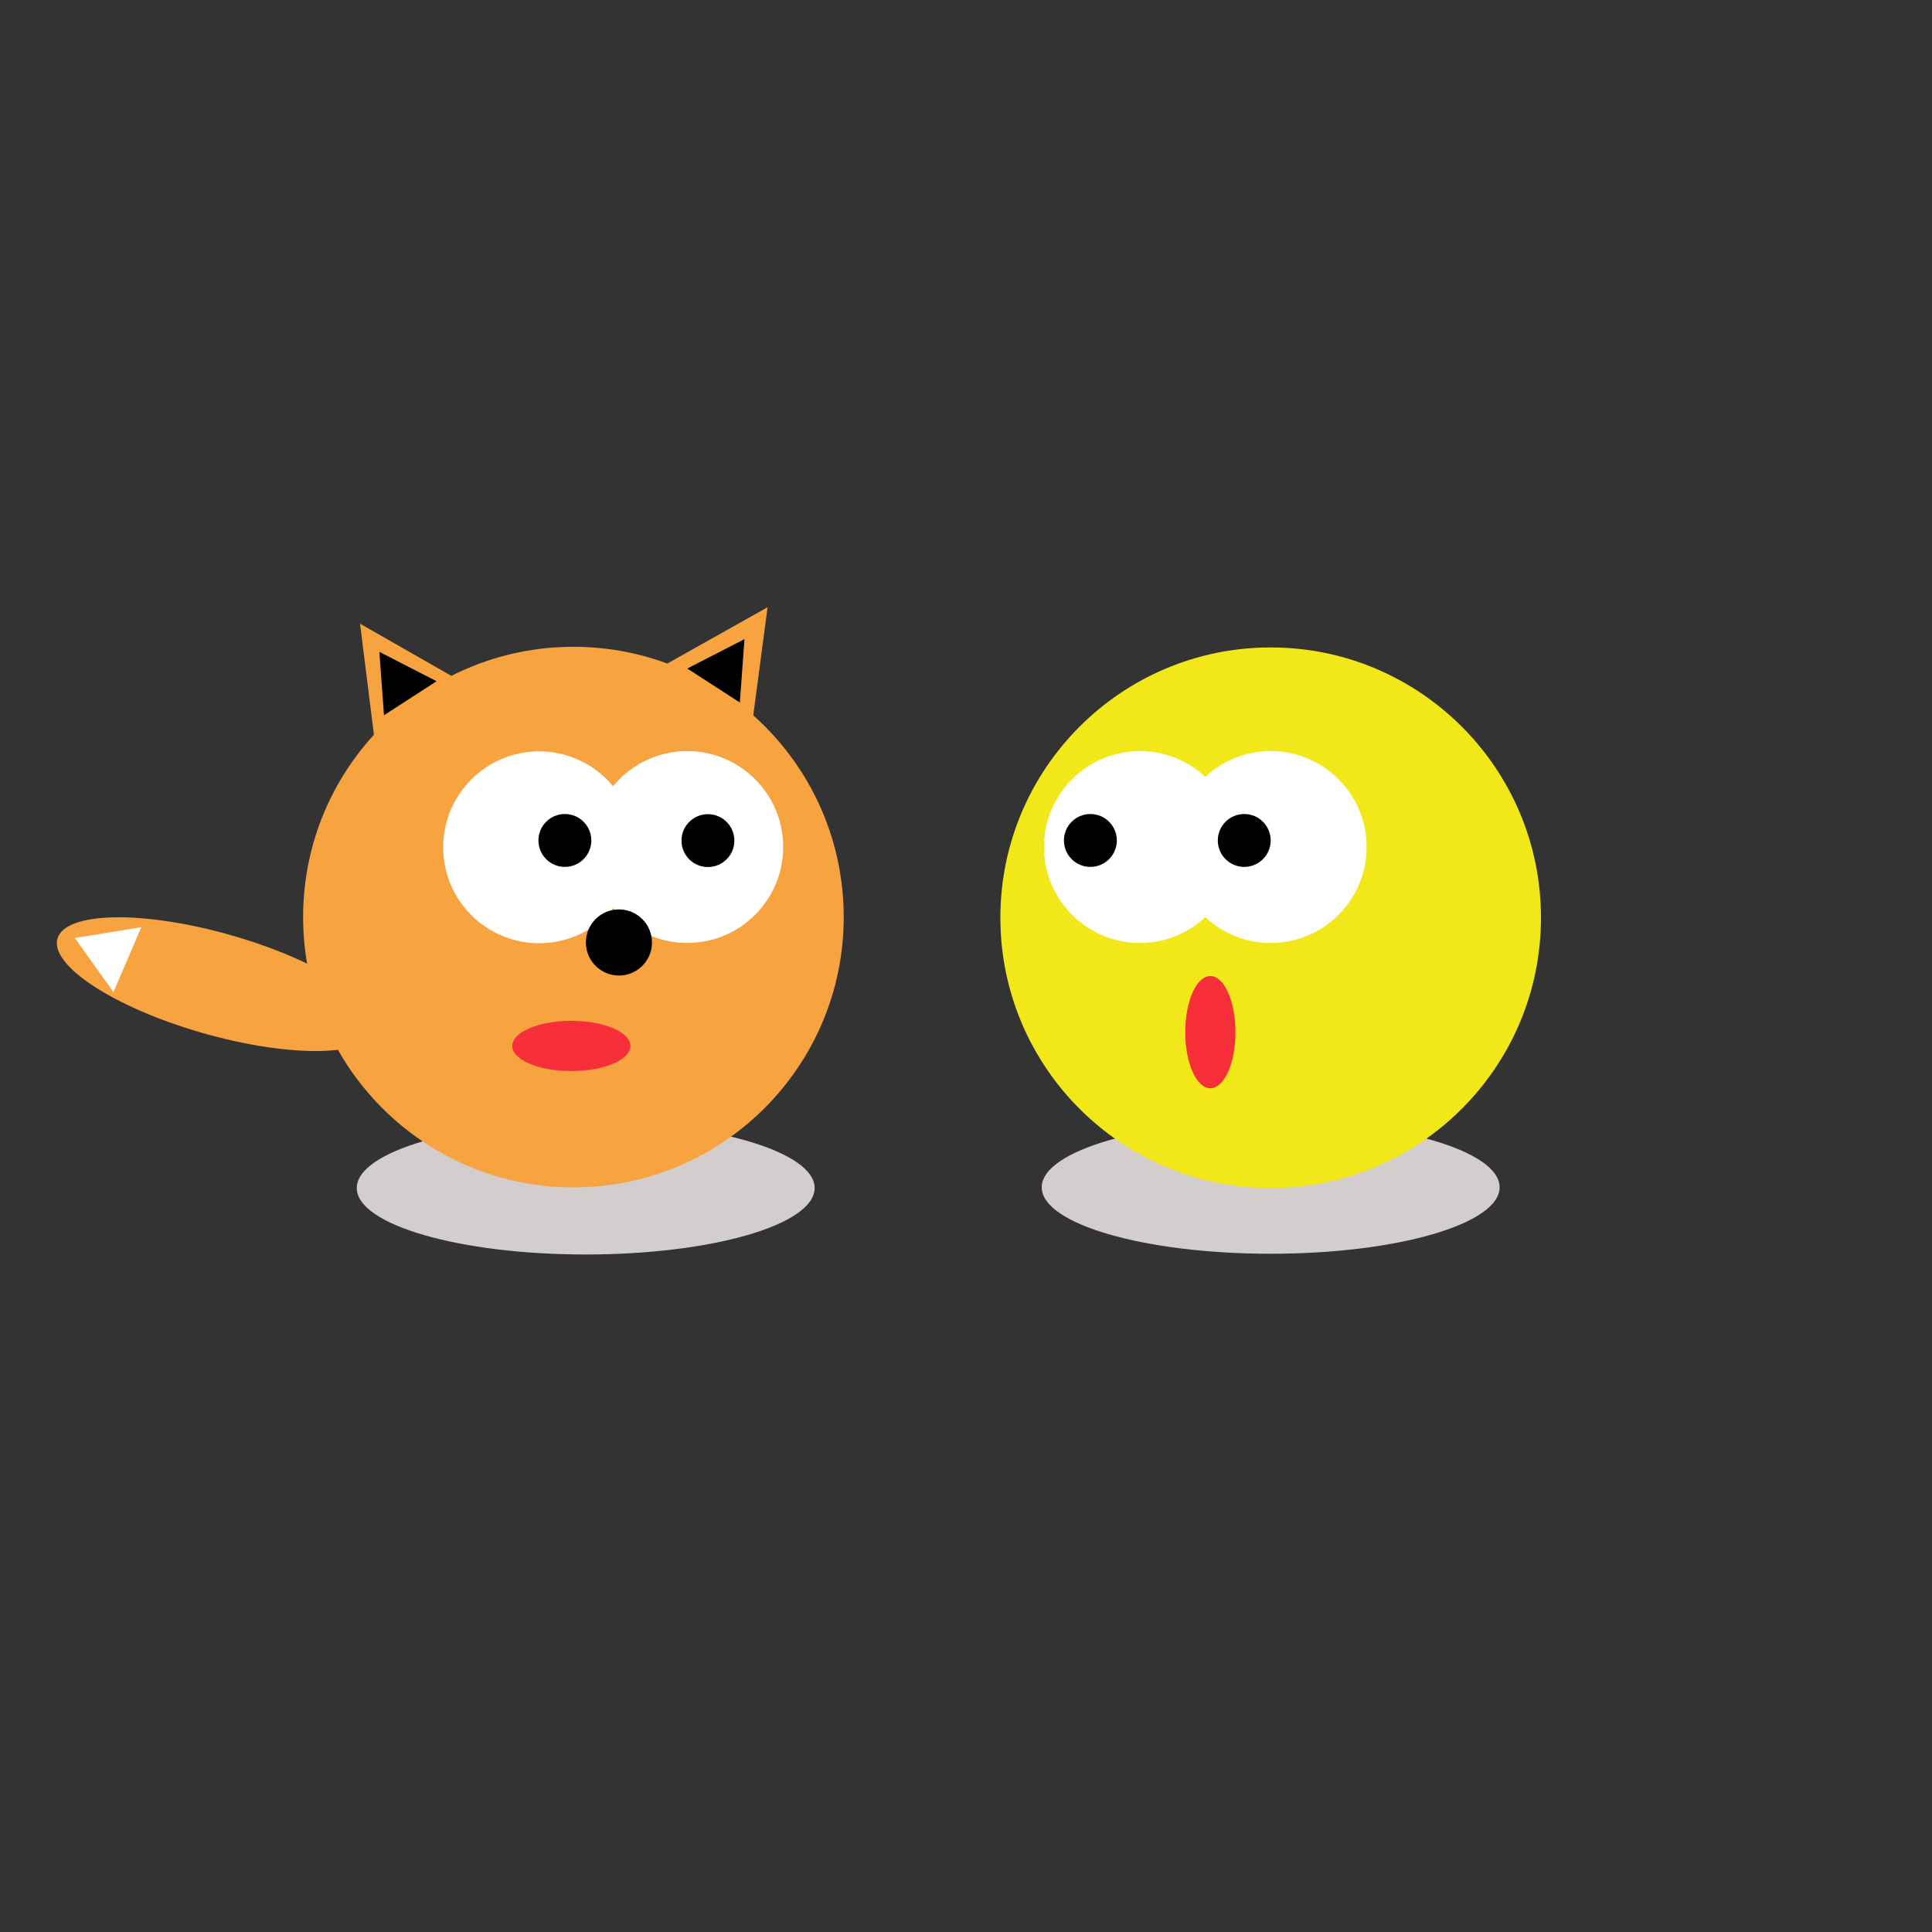 <?xml version="1.0" encoding="UTF-8" standalone="no" ?>
<!DOCTYPE svg PUBLIC "-//W3C//DTD SVG 1.1//EN" "http://www.w3.org/Graphics/SVG/1.1/DTD/svg11.dtd">
<svg xmlns="http://www.w3.org/2000/svg" xmlns:xlink="http://www.w3.org/1999/xlink" version="1.1" width="500" height="500" viewBox="0 0 500 500" xml:space="preserve">
<rect x="0" y="0" width="500" height="500" fill="#333333" stroke="none"/>
<desc>Created with Fabric.js 4.6.0</desc>
<defs>
</defs>
<g transform="matrix(1.55 0 0 0.45 328.85 307.27)" id="BqNWPMSTvTu5OizIMMZ5y"  >
<path style="stroke: rgb(158,78,245); stroke-width: 0; stroke-dasharray: none; stroke-linecap: butt; stroke-dashoffset: 0; stroke-linejoin: miter; stroke-miterlimit: 4; fill: rgb(212,205,205); fill-rule: nonzero; opacity: 1;" vector-effect="non-scaling-stroke"  transform=" translate(0, 0)" d="M 0 -38.226 C 21.101 -38.226 38.226 -21.101 38.226 0 C 38.226 21.101 21.101 38.226 0 38.226 C -21.101 38.226 -38.226 21.101 -38.226 0 C -38.226 -21.101 -21.101 -38.226 0 -38.226 z" stroke-linecap="round" />
</g>
<g transform="matrix(1.55 0 0 0.45 151.58 307.46)" id="AUnr1_Acv1fhkRVo8CLyV"  >
<path style="stroke: rgb(158,78,245); stroke-width: 0; stroke-dasharray: none; stroke-linecap: butt; stroke-dashoffset: 0; stroke-linejoin: miter; stroke-miterlimit: 4; fill: rgb(212,205,205); fill-rule: nonzero; opacity: 1;" vector-effect="non-scaling-stroke"  transform=" translate(0, 0)" d="M 0 -38.226 C 21.101 -38.226 38.226 -21.101 38.226 0 C 38.226 21.101 21.101 38.226 0 38.226 C -21.101 38.226 -38.226 21.101 -38.226 0 C -38.226 -21.101 -21.101 -38.226 0 -38.226 z" stroke-linecap="round" />
</g>
<g transform="matrix(1.83 0 0 1.83 148.4 237.34)" id="8JuvgsA7x6EZc9tYJ6UlK"  >
<path style="stroke: rgb(158,78,245); stroke-width: 0; stroke-dasharray: none; stroke-linecap: butt; stroke-dashoffset: 0; stroke-linejoin: miter; stroke-miterlimit: 4; fill: rgb(247,163,63); fill-rule: nonzero; opacity: 1;" vector-effect="non-scaling-stroke"  transform=" translate(0, 0)" d="M 0 -38.226 C 21.101 -38.226 38.226 -21.101 38.226 0 C 38.226 21.101 21.101 38.226 0 38.226 C -21.101 38.226 -38.226 21.101 -38.226 0 C -38.226 -21.101 -21.101 -38.226 0 -38.226 z" stroke-linecap="round" />
</g>
<g transform="matrix(1.83 0 0 1.83 328.85 237.51)" id="76Yse-GRfXvsBxtGM1I3P"  >
<path style="stroke: rgb(158,78,245); stroke-width: 0; stroke-dasharray: none; stroke-linecap: butt; stroke-dashoffset: 0; stroke-linejoin: miter; stroke-miterlimit: 4; fill: rgb(242,231,24); fill-rule: nonzero; opacity: 1;" vector-effect="non-scaling-stroke"  transform=" translate(0, 0)" d="M 0 -38.226 C 21.101 -38.226 38.226 -21.101 38.226 0 C 38.226 21.101 21.101 38.226 0 38.226 C -21.101 38.226 -38.226 21.101 -38.226 0 C -38.226 -21.101 -21.101 -38.226 0 -38.226 z" stroke-linecap="round" />
</g>
<g transform="matrix(1.16 0 0 1.16 139.52 219.28)" id="L2vCRqZtBIppI39xeOoq3"  >
<path style="stroke: rgb(197,143,224); stroke-width: 0; stroke-dasharray: none; stroke-linecap: butt; stroke-dashoffset: 0; stroke-linejoin: miter; stroke-miterlimit: 4; fill: rgb(255,255,255); fill-rule: nonzero; opacity: 1;" vector-effect="non-scaling-stroke"  transform=" translate(0, 0)" d="M 0 -21.402 C 11.814 -21.402 21.402 -11.814 21.402 0 C 21.402 11.814 11.814 21.402 0 21.402 C -11.814 21.402 -21.402 11.814 -21.402 0 C -21.402 -11.814 -11.814 -21.402 0 -21.402 z" stroke-linecap="round" />
</g>
<g transform="matrix(1.16 0 0 1.16 177.86 219.21)" id="r2naSLb17B6ijcVskoT_U"  >
<path style="stroke: rgb(197,143,224); stroke-width: 0; stroke-dasharray: none; stroke-linecap: butt; stroke-dashoffset: 0; stroke-linejoin: miter; stroke-miterlimit: 4; fill: rgb(255,255,255); fill-rule: nonzero; opacity: 1;" vector-effect="non-scaling-stroke"  transform=" translate(0, 0)" d="M 0 -21.402 C 11.814 -21.402 21.402 -11.814 21.402 0 C 21.402 11.814 11.814 21.402 0 21.402 C -11.814 21.402 -21.402 11.814 -21.402 0 C -21.402 -11.814 -11.814 -21.402 0 -21.402 z" stroke-linecap="round" />
</g>
<g transform="matrix(1.16 0 0 1.16 295 219.21)" id="N6YuOV-jro3NG2pSnIZBQ"  >
<path style="stroke: rgb(197,143,224); stroke-width: 0; stroke-dasharray: none; stroke-linecap: butt; stroke-dashoffset: 0; stroke-linejoin: miter; stroke-miterlimit: 4; fill: rgb(255,255,255); fill-rule: nonzero; opacity: 1;" vector-effect="non-scaling-stroke"  transform=" translate(0, 0)" d="M 0 -21.402 C 11.814 -21.402 21.402 -11.814 21.402 0 C 21.402 11.814 11.814 21.402 0 21.402 C -11.814 21.402 -21.402 11.814 -21.402 0 C -21.402 -11.814 -11.814 -21.402 0 -21.402 z" stroke-linecap="round" />
</g>
<g transform="matrix(1.16 0 0 1.16 328.85 219.21)" id="-Ui-G_cAmpalCYCjNNRtH"  >
<path style="stroke: rgb(197,143,224); stroke-width: 0; stroke-dasharray: none; stroke-linecap: butt; stroke-dashoffset: 0; stroke-linejoin: miter; stroke-miterlimit: 4; fill: rgb(255,255,255); fill-rule: nonzero; opacity: 1;" vector-effect="non-scaling-stroke"  transform=" translate(0, 0)" d="M 0 -21.402 C 11.814 -21.402 21.402 -11.814 21.402 0 C 21.402 11.814 11.814 21.402 0 21.402 C -11.814 21.402 -21.402 11.814 -21.402 0 C -21.402 -11.814 -11.814 -21.402 0 -21.402 z" stroke-linecap="round" />
</g>
<g transform="matrix(0.28 0 0 0.28 183.21 217.55)" id="3a_mbyy_j6CpEUCDrNDfY"  >
<path style="stroke: rgb(13,107,139); stroke-width: 0; stroke-dasharray: none; stroke-linecap: butt; stroke-dashoffset: 0; stroke-linejoin: miter; stroke-miterlimit: 4; fill: rgb(0,0,0); fill-rule: nonzero; opacity: 1;" vector-effect="non-scaling-stroke"  transform=" translate(0, 0)" d="M 0 -24.442 C 13.492 -24.442 24.442 -13.492 24.442 0 C 24.442 13.492 13.492 24.442 0 24.442 C -13.492 24.442 -24.442 13.492 -24.442 0 C -24.442 -13.492 -13.492 -24.442 0 -24.442 z" stroke-linecap="round" />
</g>
<g transform="matrix(0.28 0 0 0.28 146.19 217.51)" id="FPhkwUlyONQN7e9j_Qqwi"  >
<path style="stroke: rgb(13,107,139); stroke-width: 0; stroke-dasharray: none; stroke-linecap: butt; stroke-dashoffset: 0; stroke-linejoin: miter; stroke-miterlimit: 4; fill: rgb(0,0,0); fill-rule: nonzero; opacity: 1;" vector-effect="non-scaling-stroke"  transform=" translate(0, 0)" d="M 0 -24.442 C 13.492 -24.442 24.442 -13.492 24.442 0 C 24.442 13.492 13.492 24.442 0 24.442 C -13.492 24.442 -24.442 13.492 -24.442 0 C -24.442 -13.492 -13.492 -24.442 0 -24.442 z" stroke-linecap="round" />
</g>
<g transform="matrix(0.28 0 0 0.28 282.19 217.51)" id="Bj0XM-PHoYGgnR37PwAbm"  >
<path style="stroke: rgb(13,107,139); stroke-width: 0; stroke-dasharray: none; stroke-linecap: butt; stroke-dashoffset: 0; stroke-linejoin: miter; stroke-miterlimit: 4; fill: rgb(0,0,0); fill-rule: nonzero; opacity: 1;" vector-effect="non-scaling-stroke"  transform=" translate(0, 0)" d="M 0 -24.442 C 13.492 -24.442 24.442 -13.492 24.442 0 C 24.442 13.492 13.492 24.442 0 24.442 C -13.492 24.442 -24.442 13.492 -24.442 0 C -24.442 -13.492 -13.492 -24.442 0 -24.442 z" stroke-linecap="round" />
</g>
<g transform="matrix(0.28 0 0 0.28 322.01 217.51)" id="-SEN_JoNt-3Oi-uHNnUU7"  >
<path style="stroke: rgb(13,107,139); stroke-width: 0; stroke-dasharray: none; stroke-linecap: butt; stroke-dashoffset: 0; stroke-linejoin: miter; stroke-miterlimit: 4; fill: rgb(0,0,0); fill-rule: nonzero; opacity: 1;" vector-effect="non-scaling-stroke"  transform=" translate(0, 0)" d="M 0 -24.442 C 13.492 -24.442 24.442 -13.492 24.442 0 C 24.442 13.492 13.492 24.442 0 24.442 C -13.492 24.442 -24.442 13.492 -24.442 0 C -24.442 -13.492 -13.492 -24.442 0 -24.442 z" stroke-linecap="round" />
</g>
<g transform="matrix(0.35 0 0 0.35 160.18 243.91)" id="20rg-whgXAHwE1ua30eHO"  >
<path style="stroke: rgb(13,107,139); stroke-width: 0; stroke-dasharray: none; stroke-linecap: butt; stroke-dashoffset: 0; stroke-linejoin: miter; stroke-miterlimit: 4; fill: rgb(0,0,0); fill-rule: nonzero; opacity: 1;" vector-effect="non-scaling-stroke"  transform=" translate(0, 0)" d="M 0 -24.442 C 13.492 -24.442 24.442 -13.492 24.442 0 C 24.442 13.492 13.492 24.442 0 24.442 C -13.492 24.442 -24.442 13.492 -24.442 0 C -24.442 -13.492 -13.492 -24.442 0 -24.442 z" stroke-linecap="round" />
</g>
<g transform="matrix(0.4 0 0 0.17 147.86 270.69)" id="jef_C_Mxaa0e7c4grKhc1"  >
<path style="stroke: rgb(236,202,120); stroke-width: 0; stroke-dasharray: none; stroke-linecap: butt; stroke-dashoffset: 0; stroke-linejoin: miter; stroke-miterlimit: 4; fill: rgb(247,47,58); fill-rule: nonzero; opacity: 1;" vector-effect="non-scaling-stroke"  transform=" translate(0, 0)" d="M 0 -38.226 C 21.101 -38.226 38.226 -21.101 38.226 0 C 38.226 21.101 21.101 38.226 0 38.226 C -21.101 38.226 -38.226 21.101 -38.226 0 C -38.226 -21.101 -21.101 -38.226 0 -38.226 z" stroke-linecap="round" />
</g>
<g transform="matrix(0.17 0 0 0.38 313.24 267.12)" id="Ebh_M9q6g4LrQOPCxMei3"  >
<path style="stroke: rgb(236,202,120); stroke-width: 0; stroke-dasharray: none; stroke-linecap: butt; stroke-dashoffset: 0; stroke-linejoin: miter; stroke-miterlimit: 4; fill: rgb(247,47,58); fill-rule: nonzero; opacity: 1;" vector-effect="non-scaling-stroke"  transform=" translate(0, 0)" d="M 0 -38.226 C 21.101 -38.226 38.226 -21.101 38.226 0 C 38.226 21.101 21.101 38.226 0 38.226 C -21.101 38.226 -38.226 21.101 -38.226 0 C -38.226 -21.101 -21.101 -38.226 0 -38.226 z" stroke-linecap="round" />
</g>
<g transform="matrix(1.08 0.31 -0.1 0.33 56.17 254.7)" id="Y6OrydLbvnGwzBjL84sZI"  >
<path style="stroke: rgb(158,78,245); stroke-width: 0; stroke-dasharray: none; stroke-linecap: butt; stroke-dashoffset: 0; stroke-linejoin: miter; stroke-miterlimit: 4; fill: rgb(247,163,63); fill-rule: nonzero; opacity: 1;" vector-effect="non-scaling-stroke"  transform=" translate(0, 0)" d="M 0 -38.226 C 21.101 -38.226 38.226 -21.101 38.226 0 C 38.226 21.101 21.101 38.226 0 38.226 C -21.101 38.226 -38.226 21.101 -38.226 0 C -38.226 -21.101 -21.101 -38.226 0 -38.226 z" stroke-linecap="round" />
</g>
<g transform="matrix(0.3 -0.2 0.2 0.3 101.18 173.41)" id="O2KiRCHxxYbYWEo3MGz6F"  >
<path style="stroke: none; stroke-width: 1; stroke-dasharray: none; stroke-linecap: butt; stroke-dashoffset: 0; stroke-linejoin: miter; stroke-miterlimit: 4; fill: rgb(247,163,63); fill-rule: nonzero; opacity: 1;" vector-effect="non-scaling-stroke"  transform=" translate(-40, -40)" d="M 60 40 L 80 80 L 40 80 L 0 80 L 20 40 L 40 0 L 60 40 z" stroke-linecap="round" />
</g>
<g transform="matrix(0.31 0.21 -0.21 0.31 190.25 169.55)" id="LQk-7Y3DZu672Z8--pigk"  >
<path style="stroke: none; stroke-width: 1; stroke-dasharray: none; stroke-linecap: butt; stroke-dashoffset: 0; stroke-linejoin: miter; stroke-miterlimit: 4; fill: rgb(247,163,63); fill-rule: nonzero; opacity: 1;" vector-effect="non-scaling-stroke"  transform=" translate(-40, -40)" d="M 60 40 L 80 80 L 40 80 L 0 80 L 20 40 L 40 0 L 60 40 z" stroke-linecap="round" />
</g>
<g transform="matrix(0.17 -0.11 0.1 0.15 102.18 174.7)" id="So9hNzf0J_bUijf3EKD-X"  >
<path style="stroke: none; stroke-width: 1; stroke-dasharray: none; stroke-linecap: butt; stroke-dashoffset: 0; stroke-linejoin: miter; stroke-miterlimit: 4; fill: rgb(0,0,0); fill-rule: nonzero; opacity: 1;" vector-effect="non-scaling-stroke"  transform=" translate(-40, -40)" d="M 60 40 L 80 80 L 40 80 L 0 80 L 20 40 L 40 0 L 60 40 z" stroke-linecap="round" />
</g>
<g transform="matrix(0.17 0.11 -0.1 0.15 188.67 171.41)" id="_TkhZCW9gYBnbX6rIt10u"  >
<path style="stroke: none; stroke-width: 1; stroke-dasharray: none; stroke-linecap: butt; stroke-dashoffset: 0; stroke-linejoin: miter; stroke-miterlimit: 4; fill: rgb(0,0,0); fill-rule: nonzero; opacity: 1;" vector-effect="non-scaling-stroke"  transform=" translate(-40, -40)" d="M 60 40 L 80 80 L 40 80 L 0 80 L 20 40 L 40 0 L 60 40 z" stroke-linecap="round" />
</g>
<g transform="matrix(0.09 -0.21 0.17 0.07 26.16 245.56)" id="urGjr7ejbxbEaGQOqYrim"  >
<path style="stroke: none; stroke-width: 1; stroke-dasharray: none; stroke-linecap: butt; stroke-dashoffset: 0; stroke-linejoin: miter; stroke-miterlimit: 4; fill: rgb(255,255,255); fill-rule: nonzero; opacity: 1;" vector-effect="non-scaling-stroke"  transform=" translate(-40, -40)" d="M 60 40 L 80 80 L 40 80 L 0 80 L 20 40 L 40 0 L 60 40 z" stroke-linecap="round" />
</g>
</svg>